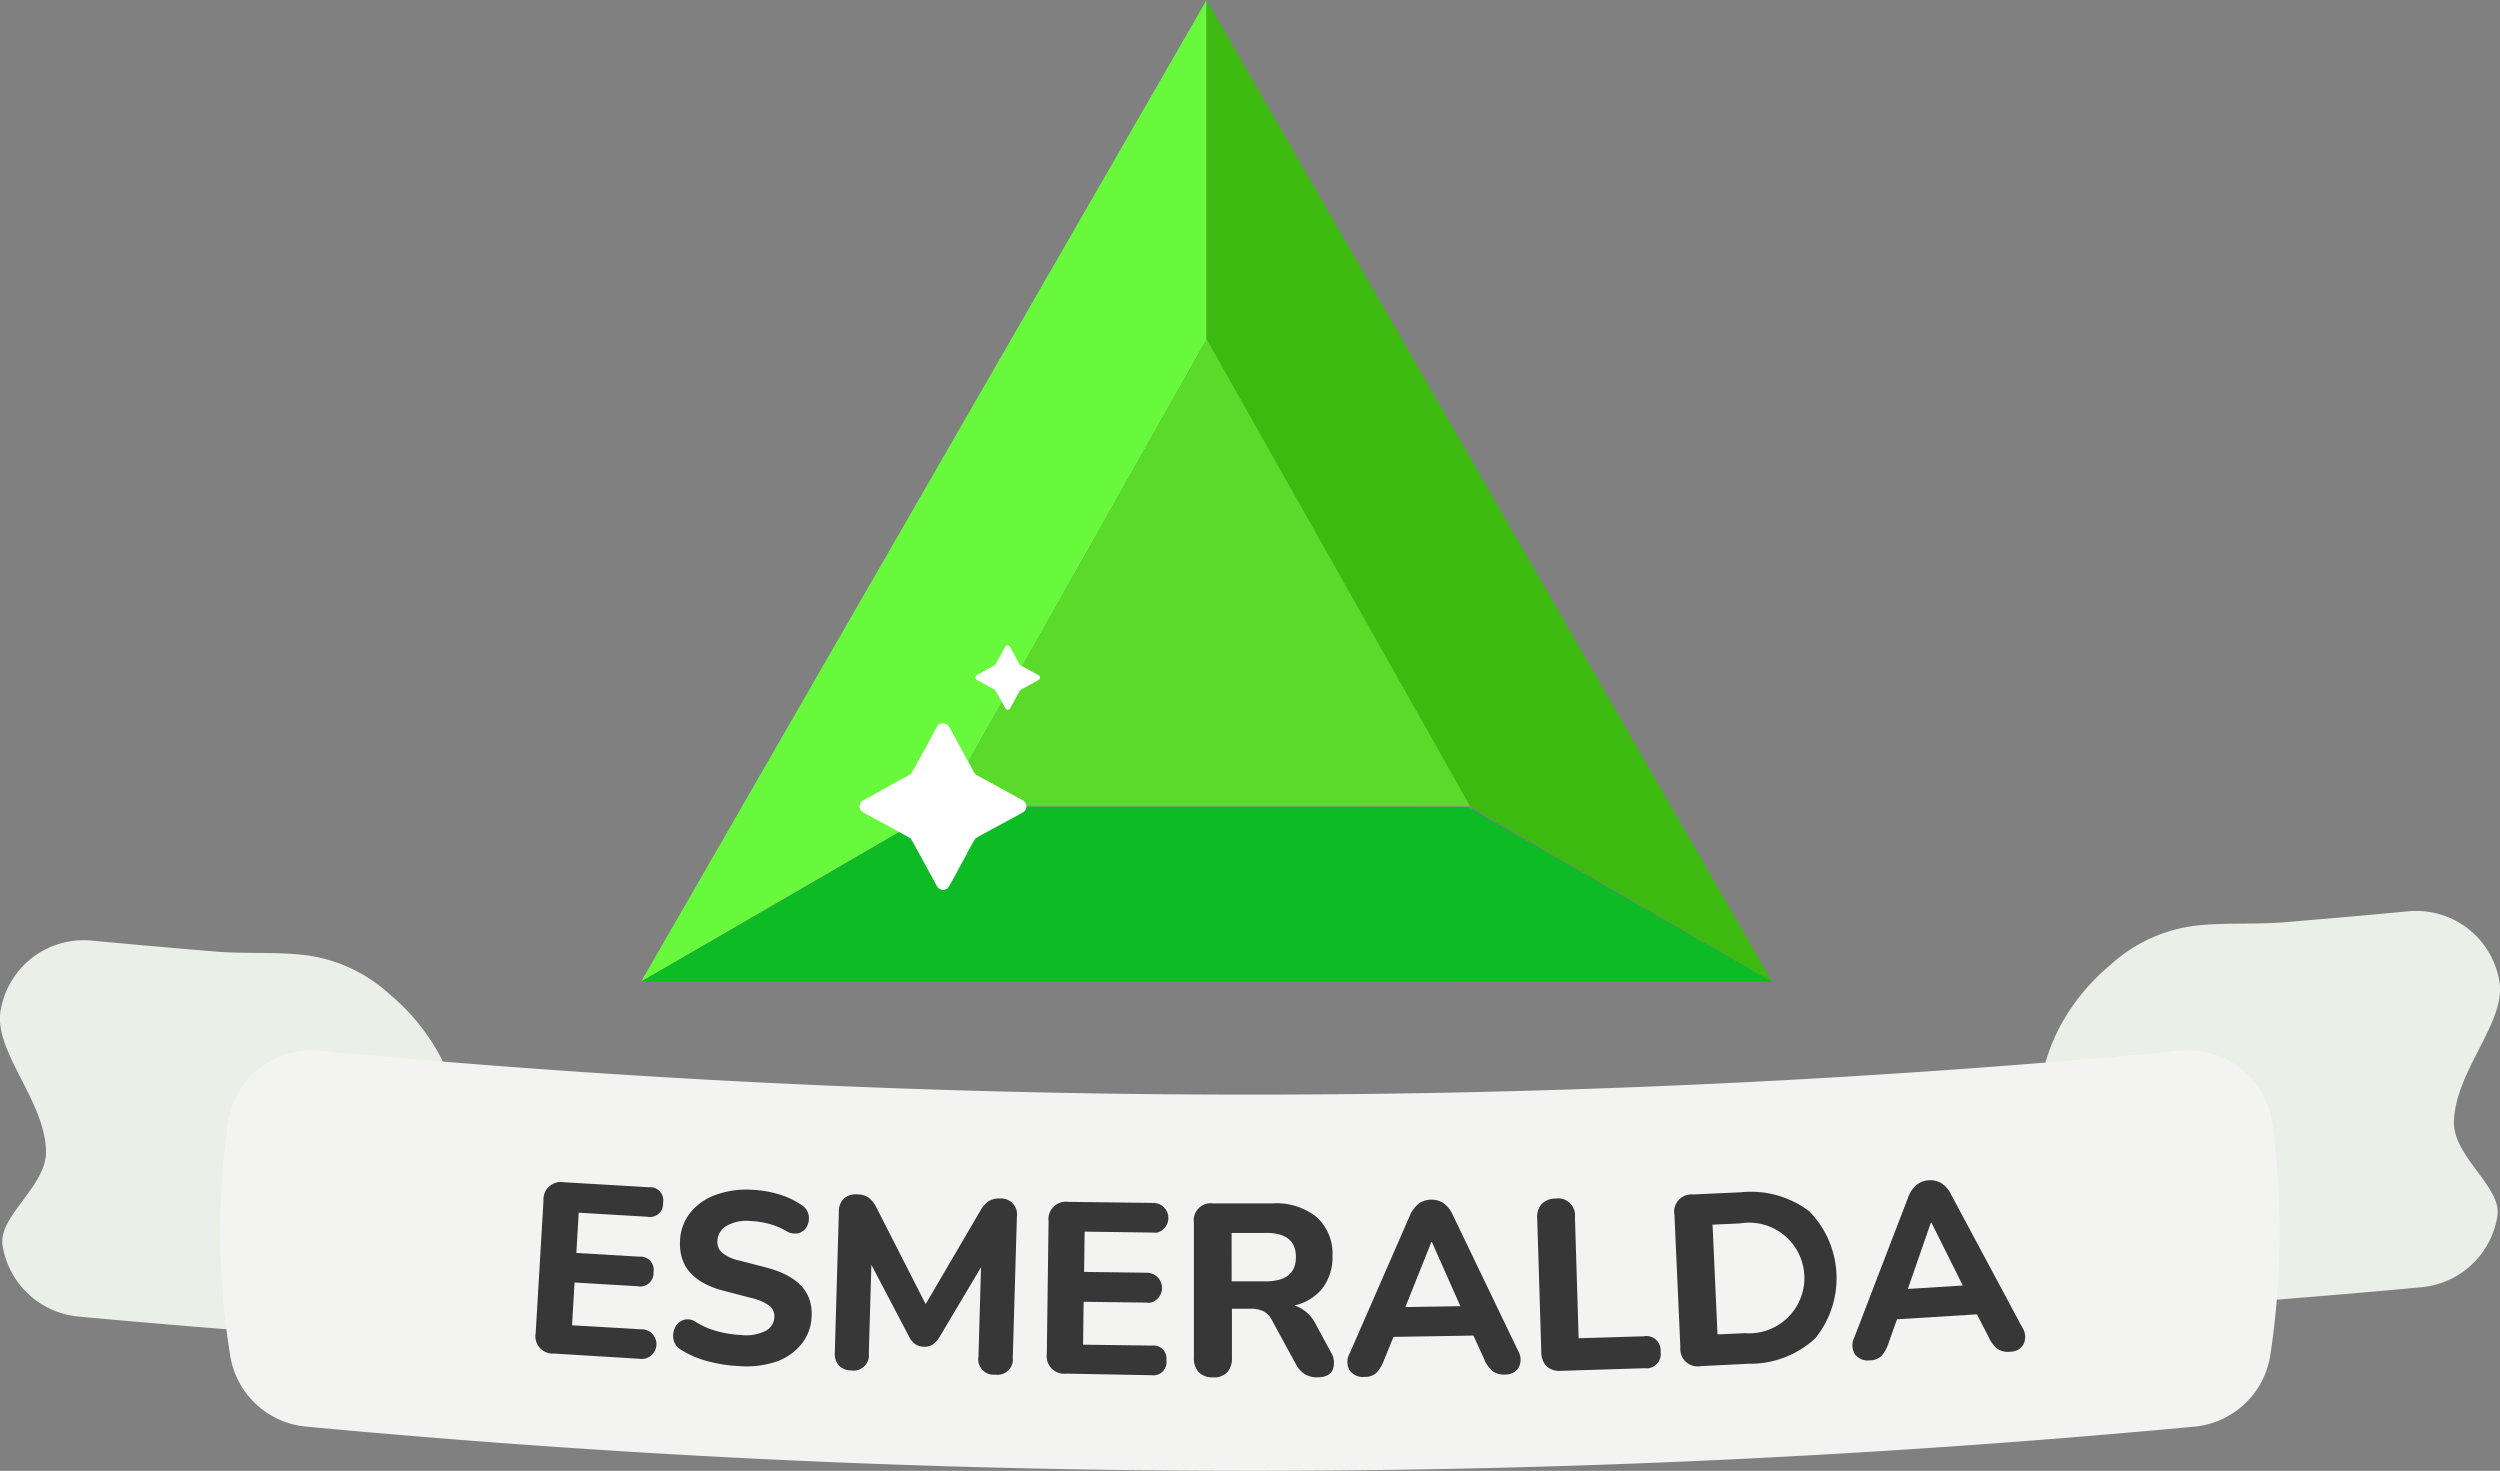 <svg xmlns="http://www.w3.org/2000/svg" width="105.574" height="62.113" viewBox="0 0 105.574 62.113">
  <rect x="0" y="0" width="105.574" height="62.113" fill="#808080" stroke="none"/>
  <g id="Grupo_1523" data-name="Grupo 1523" transform="translate(-207.39 -371.497)">
    <g id="Grupo_1346" data-name="Grupo 1346">
      <path id="Caminho_2118" data-name="Caminho 2118" d="M258.343,371.5V385.83l-11.131,19.727-12.747,7.391h0S244.918,394.811,258.343,371.5Z" fill="#69f93c"/>
      <path id="Caminho_2119" data-name="Caminho 2119" d="M258.343,371.5V385.83l11.13,19.727,12.747,7.391h0Z" fill="#3dba0f"/>
      <path id="Caminho_2120" data-name="Caminho 2120" d="M282.217,412.949c-4.155-2.359-8.685-5.018-12.84-7.379-7.549-.02-14.613,0-22.162-.015-7.744,4.527-12.746,7.391-12.746,7.391" fill="#0dbc24"/>
      <path id="Caminho_2121" data-name="Caminho 2121" d="M247.215,405.552l11.131-19.727,11.131,19.727" fill="#5adb2a"/>
      <path id="Caminho_1801-18" data-name="Caminho 1801-18" d="M251.3,400.16a.183.183,0,0,1-.045.047l-.451.25-.277.151-.025.015a.09.09,0,0,0-.045.045l-.116.2v.01l-.16.292h0l-.135.241a.119.119,0,0,1-.151.05.108.108,0,0,1-.045-.045l-.3-.543-.115-.21a.1.1,0,0,0-.045-.045l-.08-.044-.673-.368a.113.113,0,0,1-.045-.15.09.09,0,0,1,.045-.045l.125-.07.286-.16.277-.152h0l.055-.031a.092.092,0,0,0,.044-.045l.1-.17.162-.291.155-.291a.111.111,0,0,1,.15-.04.1.1,0,0,1,.045.04l.411.75a.1.1,0,0,0,.047.045l.75.412A.123.123,0,0,1,251.3,400.16Z" fill="#fff"/>
      <path id="Caminho_1801-19" data-name="Caminho 1801-19" d="M250.706,405.687a.492.492,0,0,1-.116.116l-1.166.634-.712.389-.065.039a.263.263,0,0,0-.116.117l-.3.531v.025l-.414.751v.013l-.35.626a.266.266,0,0,1-.141.125.276.276,0,0,1-.25-.013.258.258,0,0,1-.117-.116l-.764-1.4-.3-.544a.242.242,0,0,0-.116-.116l-.206-.117-1.735-.945a.292.292,0,0,1-.116-.388.248.248,0,0,1,.116-.117l.336-.181.738-.414.712-.389h.013l.142-.08a.253.253,0,0,0,.117-.116l.25-.441.414-.75.4-.751a.287.287,0,0,1,.388-.1.306.306,0,0,1,.117.1l1.061,1.941a.255.255,0,0,0,.117.117l1.941,1.062A.31.31,0,0,1,250.706,405.687Z" fill="#fff"/>
    </g>
    <g id="Grupo_1349" data-name="Grupo 1349">
      <g id="Caminho_260-21" data-name="Caminho 260-21">
        <path id="Caminho_2122" data-name="Caminho 2122" d="M293.453,418.67v8.391q2.944-.16,5.81-.361,3.294-.23,6.489-.5c1.316-.108,2.611-.223,3.9-.345a3.575,3.575,0,0,0,3.2-2.993c.207-1.25-1.887-2.512-1.833-4.019.066-2.108,2.17-4.16,1.928-5.842a3.558,3.558,0,0,0-3.869-3.019q-2.571.242-5.208.46c-1.28.107-2.571,0-3.848.156a6.505,6.505,0,0,0-3.527,1.661,8.811,8.811,0,0,0-2.152,2.66,8.211,8.211,0,0,0-.46,1.085A8.117,8.117,0,0,0,293.453,418.67Z" fill="#eaefe8"/>
      </g>
      <g id="Caminho_260-22" data-name="Caminho 260-22">
        <path id="Caminho_2123" data-name="Caminho 2123" d="M226.9,419.911V428.3q-2.946-.16-5.81-.362-3.3-.228-6.49-.5c-1.314-.109-2.611-.224-3.9-.345a3.577,3.577,0,0,1-3.2-2.993c-.206-1.251,1.887-2.514,1.833-4.02-.066-2.107-2.168-4.159-1.927-5.841a3.556,3.556,0,0,1,3.869-3.02q2.568.243,5.206.46c1.281.108,2.572,0,3.851.158a6.5,6.5,0,0,1,3.527,1.661,8.787,8.787,0,0,1,2.149,2.661,7.924,7.924,0,0,1,.463,1.086A8.228,8.228,0,0,1,226.9,419.911Z" fill="#eaefe8"/>
      </g>
      <g id="Caminho_260-23" data-name="Caminho 260-23">
        <path id="Caminho_261-9" data-name="Caminho 261-9" d="M303.266,428.718a3.584,3.584,0,0,1-3.211,3.026c-12.036,1.125-25.2,1.85-39.336,1.866-14.552.017-28.074-.712-40.406-1.869a3.575,3.575,0,0,1-3.2-2.99,32.556,32.556,0,0,1-.091-9.864,3.559,3.559,0,0,1,3.869-3.019c12.088,1.144,25.345,1.865,39.611,1.855,14.022-.011,27.066-.728,38.977-1.853a3.578,3.578,0,0,1,3.877,3.108,34.648,34.648,0,0,1-.091,9.74Z" fill="#f3f4f2"/>
      </g>
      <g id="Grupo_1348" data-name="Grupo 1348">
        <g id="Grupo_1347" data-name="Grupo 1347">
          <path id="Caminho_2124" data-name="Caminho 2124" d="M230.795,428.658a.736.736,0,0,1-.783-.875l.329-5.576a.737.737,0,0,1,.674-.794.712.712,0,0,1,.2.011l3.584.21a.552.552,0,0,1,.6.5.575.575,0,0,1-.008.155.554.554,0,0,1-.505.6.519.519,0,0,1-.157-.009l-2.9-.171-.1,1.7,2.658.156a.557.557,0,0,1,.607.5.531.531,0,0,1-.007.159.561.561,0,0,1-.516.6.55.55,0,0,1-.157-.01l-2.661-.157-.105,1.807,2.9.169a.627.627,0,1,1-.074,1.243Z" fill="#373737"/>
          <path id="Caminho_2125" data-name="Caminho 2125" d="M238.611,429.187a6.111,6.111,0,0,1-1.31-.2,3.938,3.938,0,0,1-1.125-.473.665.665,0,0,1-.34-.433.763.763,0,0,1,.052-.5.586.586,0,0,1,.888-.258,3.267,3.267,0,0,0,.9.391,4.551,4.551,0,0,0,.991.158,1.868,1.868,0,0,0,1.073-.182.688.688,0,0,0,.35-.565.566.566,0,0,0-.205-.483,2.092,2.092,0,0,0-.777-.334l-1.15-.3q-1.926-.5-1.851-2.1a2.024,2.024,0,0,1,.426-1.19,2.4,2.4,0,0,1,1.068-.758,3.825,3.825,0,0,1,1.551-.219,4.675,4.675,0,0,1,1.125.19,3.369,3.369,0,0,1,.959.451.655.655,0,0,1,.3.415.736.736,0,0,1-.059.471.575.575,0,0,1-.344.3.7.7,0,0,1-.566-.1,2.876,2.876,0,0,0-.708-.29,3.705,3.705,0,0,0-.777-.118,1.711,1.711,0,0,0-1.013.207.764.764,0,0,0-.384.636.606.606,0,0,0,.194.493,1.718,1.718,0,0,0,.736.333l1.15.3q1.974.523,1.9,2.043a1.977,1.977,0,0,1-.418,1.172,2.379,2.379,0,0,1-1.063.751A3.981,3.981,0,0,1,238.611,429.187Z" fill="#373737"/>
          <path id="Caminho_2126" data-name="Caminho 2126" d="M243.342,429.369a.713.713,0,0,1-.531-.211.767.767,0,0,1-.168-.551l.173-5.953a.733.733,0,0,1,.212-.545.763.763,0,0,1,.56-.174.851.851,0,0,1,.485.138,1.158,1.158,0,0,1,.324.41l2.083,4.086,2.317-3.956a1.159,1.159,0,0,1,.347-.393.851.851,0,0,1,.481-.11.667.667,0,0,1,.708.763l-.174,5.954a.645.645,0,0,1-.558.721.667.667,0,0,1-.184,0,.649.649,0,0,1-.714-.576.616.616,0,0,1,.007-.187l.108-3.773-1.774,2.983a.992.992,0,0,1-.27.285.611.611,0,0,1-.368.088.643.643,0,0,1-.368-.109.885.885,0,0,1-.25-.3l-1.6-3.05-.108,3.742a.646.646,0,0,1-.56.722A.638.638,0,0,1,243.342,429.369Z" fill="#373737"/>
          <path id="Caminho_2127" data-name="Caminho 2127" d="M252.422,429.505a.737.737,0,0,1-.825-.637.725.725,0,0,1,0-.208l.073-5.586a.735.735,0,0,1,.635-.823.763.763,0,0,1,.208,0l3.59.045a.637.637,0,0,1,.155,1.252.536.536,0,0,1-.165,0l-2.9-.039-.021,1.7,2.663.035a.642.642,0,0,1,.151,1.262.545.545,0,0,1-.171,0l-2.664-.035-.023,1.811,2.9.038a.549.549,0,0,1,.619.469.543.543,0,0,1,0,.156.554.554,0,0,1-.47.627.57.57,0,0,1-.165,0Z" fill="#373737"/>
          <path id="Caminho_2128" data-name="Caminho 2128" d="M258.613,429.661a.79.79,0,0,1-.6-.215.845.845,0,0,1-.206-.608v-5.709a.718.718,0,0,1,.608-.813.766.766,0,0,1,.2,0h2.5A2.724,2.724,0,0,1,263,422.9a2.082,2.082,0,0,1,.66,1.636,2.152,2.152,0,0,1-.415,1.353,2.079,2.079,0,0,1-1.188.736,1.55,1.55,0,0,1,.895.792l.64,1.182a.825.825,0,0,1,.083.726c-.09.223-.305.335-.648.335a.987.987,0,0,1-.555-.144,1.149,1.149,0,0,1-.375-.443l-.991-1.82a.851.851,0,0,0-.375-.389,1.263,1.263,0,0,0-.535-.1h-.782v2.077a.862.862,0,0,1-.2.608A.765.765,0,0,1,258.613,429.661Zm.789-4.053h1.43q1.285,0,1.284-1.029t-1.285-1.017H259.4Z" fill="#373737"/>
          <path id="Caminho_2129" data-name="Caminho 2129" d="M265.01,429.642a.678.678,0,0,1-.626-.278.707.707,0,0,1,0-.709l2.539-5.813a1.279,1.279,0,0,1,.383-.516.886.886,0,0,1,.521-.167.9.9,0,0,1,.528.151,1.215,1.215,0,0,1,.389.5l2.752,5.726a.729.729,0,0,1,.026.715.637.637,0,0,1-.575.292.8.8,0,0,1-.543-.157,1.338,1.338,0,0,1-.343-.508l-.449-.98-3.376.055-.407,1a1.49,1.49,0,0,1-.32.524A.708.708,0,0,1,265.01,429.642Zm2.828-5.7-1.1,2.752,2.323-.038-1.207-2.718Z" fill="#373737"/>
          <path id="Caminho_2130" data-name="Caminho 2130" d="M273.316,429.387a.814.814,0,0,1-.613-.192.827.827,0,0,1-.224-.6l-.173-5.644a.819.819,0,0,1,.187-.608.8.8,0,0,1,.59-.23.711.711,0,0,1,.816.789l.157,5.109,2.752-.083a.6.6,0,0,1,.7.475.627.627,0,0,1,.008.173.607.607,0,0,1-.5.7.637.637,0,0,1-.169,0Z" fill="#373737"/>
          <path id="Caminho_2131" data-name="Caminho 2131" d="M279.22,429.188a.734.734,0,0,1-.869-.794l-.25-5.58a.734.734,0,0,1,.577-.865.751.751,0,0,1,.217-.011l2-.091a4.069,4.069,0,0,1,2.91.812,4.038,4.038,0,0,1,.243,5.355,4.059,4.059,0,0,1-2.824,1.074Zm.7-1.339,1.15-.053a2.337,2.337,0,1,0-.209-4.634l-1.151.052Z" fill="#373737"/>
          <path id="Caminho_2132" data-name="Caminho 2132" d="M286.361,428.943a.677.677,0,0,1-.633-.25.711.711,0,0,1-.034-.709l2.276-5.922a1.259,1.259,0,0,1,.359-.533.95.95,0,0,1,1.048-.066,1.185,1.185,0,0,1,.41.485l3,5.6a.725.725,0,0,1,.058.713.635.635,0,0,1-.562.318.8.8,0,0,1-.549-.125,1.335,1.335,0,0,1-.365-.493l-.492-.96-3.377.209-.359,1.012a1.5,1.5,0,0,1-.3.538A.7.7,0,0,1,286.361,428.943Zm2.569-5.815-.972,2.8,2.32-.144-1.327-2.659Z" fill="#373737"/>
        </g>
      </g>
    </g>
  </g>
</svg>
